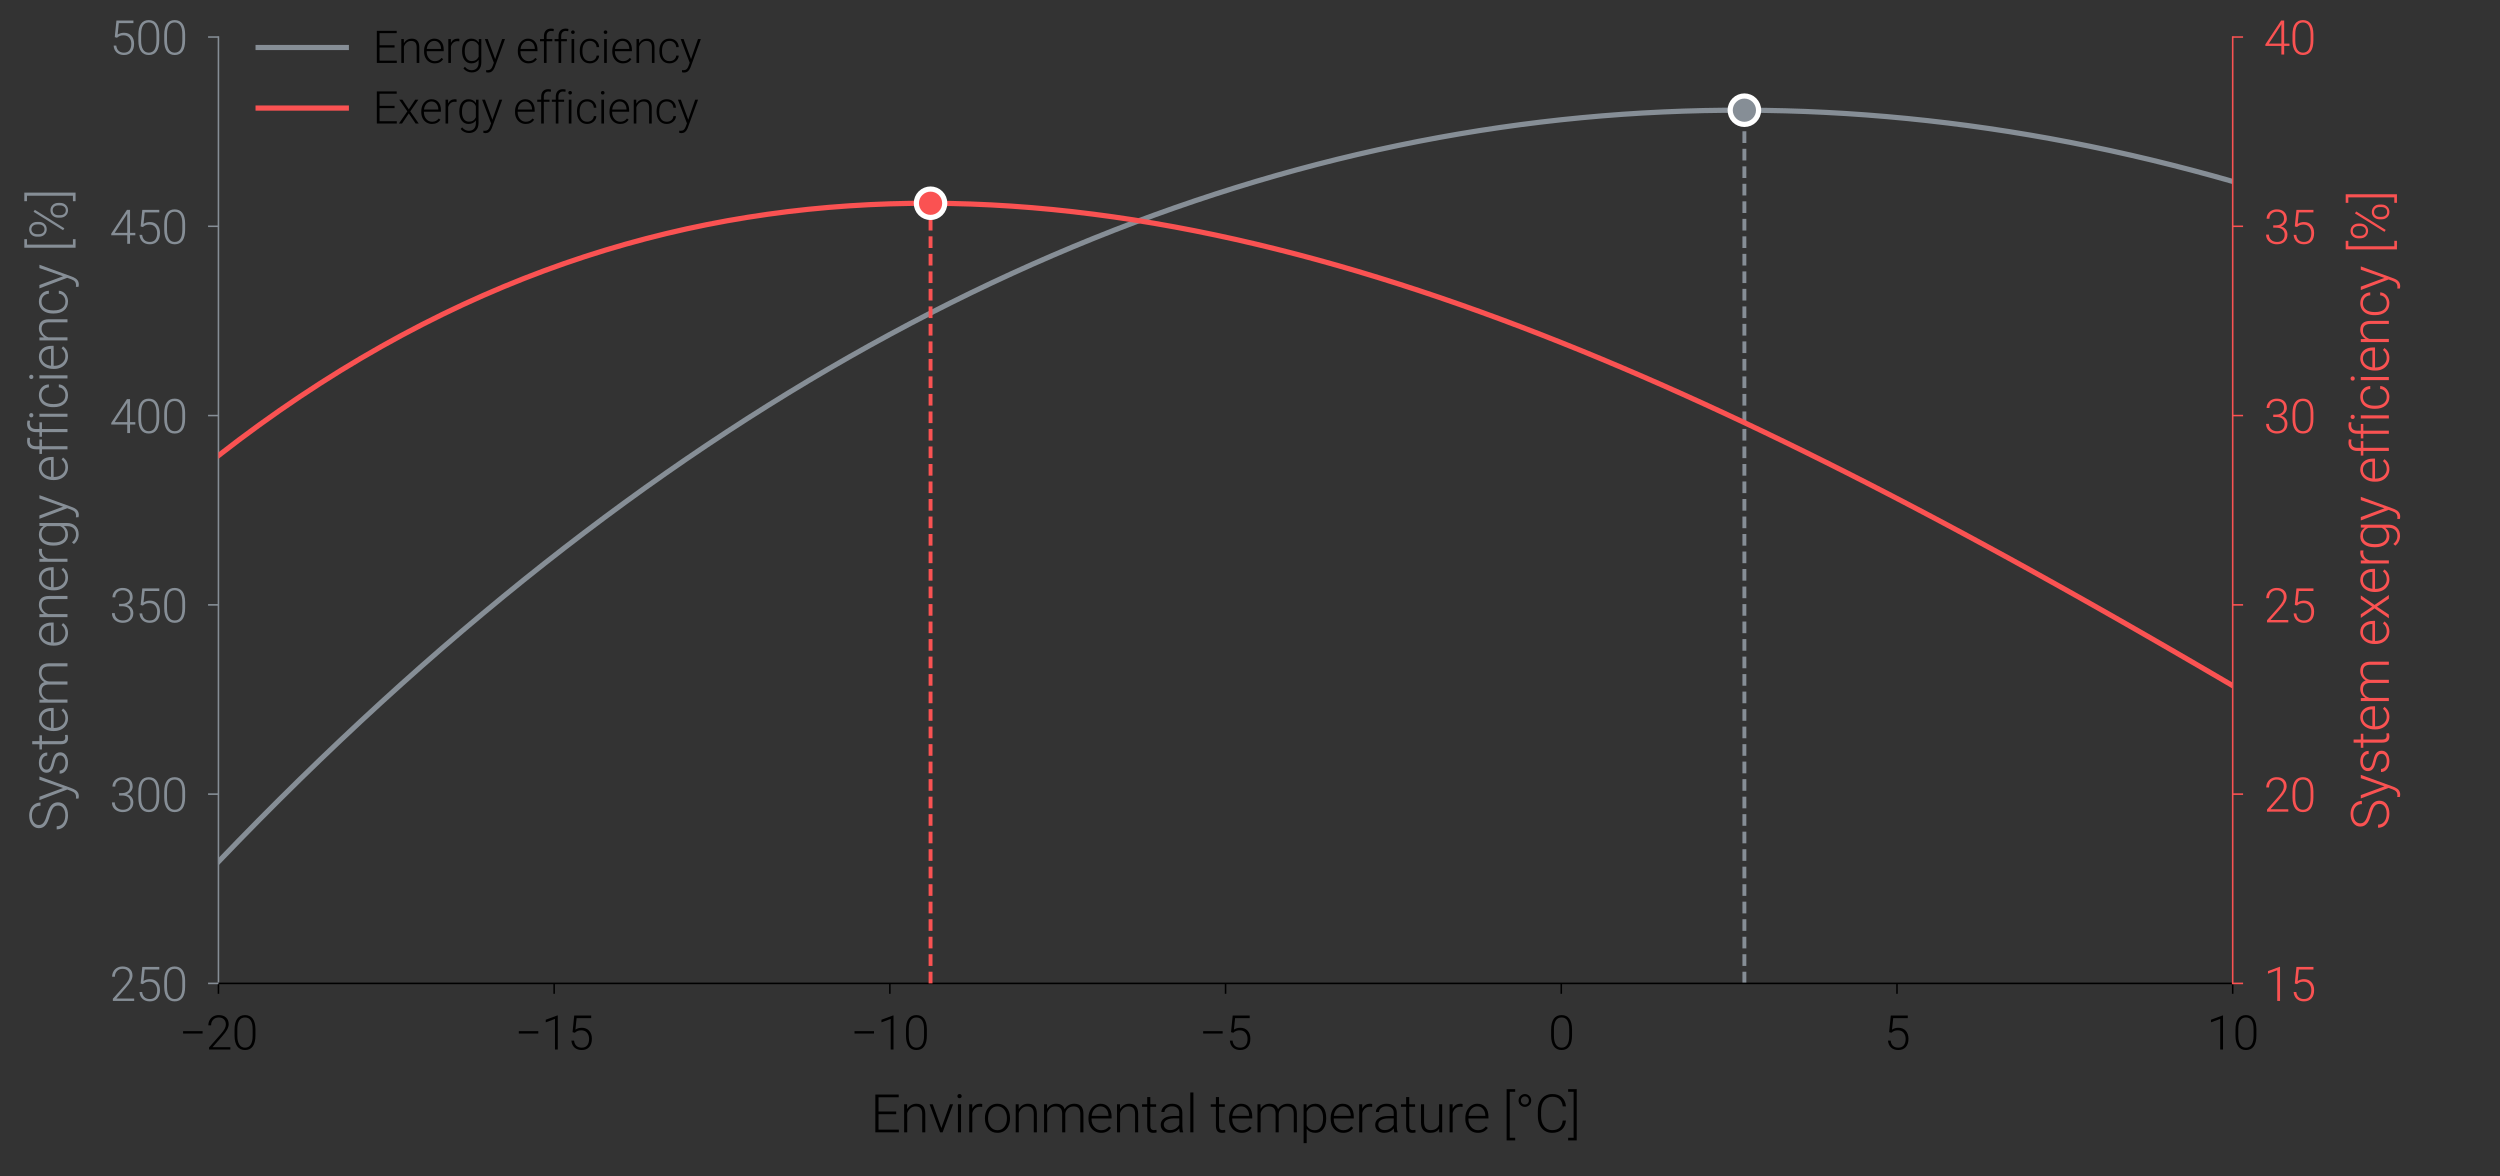 <?xml version="1.0" encoding="utf-8" standalone="no"?>
<!DOCTYPE svg PUBLIC "-//W3C//DTD SVG 1.1//EN"
  "http://www.w3.org/Graphics/SVG/1.1/DTD/svg11.dtd">
<svg xmlns:xlink="http://www.w3.org/1999/xlink" width="481.89pt" height="226.772pt" viewBox="0 0 481.89 226.772" xmlns="http://www.w3.org/2000/svg" version="1.1">
 <rect x="0" y="0" width="481.89" height="226.772" fill="#333333" stroke="none"/>
 <defs>
  <style type="text/css">*{stroke-linejoin: round; stroke-linecap: butt}</style>
 </defs>
 <g id="figure_1">
  <g id="patch_1">
   <path d="M 0 226.772 
L 481.89 226.772 
L 481.89 0 
L 0 0 
L 0 226.772 
z
" style="fill: none"/>
  </g>
  <g id="axes_1">
   <g id="patch_2">
    <path d="M 42.105 189.558 
L 430.365 189.558 
L 430.365 7.14 
L 42.105 7.14 
L 42.105 189.558 
z
" style="fill: none"/>
   </g>
   <g id="line2d_1">
    <path d="M 42.105 166.104 
L 46.027 162.039 
L 49.949 158.039 
L 53.871 154.105 
L 57.792 150.234 
L 61.714 146.428 
L 65.636 142.685 
L 69.558 139.006 
L 73.48 135.39 
L 77.401 131.837 
L 81.323 128.345 
L 85.245 124.916 
L 89.167 121.548 
L 93.089 118.242 
L 97.011 114.996 
L 100.932 111.811 
L 104.854 108.685 
L 108.776 105.62 
L 112.698 102.614 
L 116.62 99.668 
L 120.541 96.78 
L 124.463 93.951 
L 128.385 91.181 
L 132.307 88.468 
L 136.229 85.813 
L 140.15 83.215 
L 144.072 80.674 
L 147.994 78.191 
L 151.916 75.763 
L 155.838 73.392 
L 159.76 71.077 
L 163.681 68.818 
L 167.603 66.614 
L 171.525 64.466 
L 175.447 62.372 
L 179.369 60.333 
L 183.29 58.349 
L 187.212 56.419 
L 191.134 54.543 
L 195.056 52.72 
L 198.978 50.951 
L 202.899 49.236 
L 206.821 47.573 
L 210.743 45.963 
L 214.665 44.406 
L 218.587 42.902 
L 222.509 41.45 
L 226.43 40.049 
L 230.352 38.701 
L 234.274 37.404 
L 238.196 36.159 
L 242.118 34.964 
L 246.039 33.821 
L 249.961 32.729 
L 253.883 31.687 
L 257.805 30.696 
L 261.727 29.756 
L 265.648 28.865 
L 269.57 28.025 
L 273.492 27.234 
L 277.414 26.493 
L 281.336 25.802 
L 285.258 25.16 
L 289.179 24.567 
L 293.101 24.023 
L 297.023 23.528 
L 300.945 23.082 
L 304.867 22.685 
L 308.788 22.336 
L 312.71 22.035 
L 316.632 21.783 
L 320.554 21.579 
L 324.476 21.423 
L 328.397 21.314 
L 332.319 21.254 
L 336.241 21.241 
L 340.163 21.276 
L 344.085 21.358 
L 348.007 21.487 
L 351.928 21.664 
L 355.85 21.887 
L 359.772 22.158 
L 363.694 22.476 
L 367.616 22.84 
L 371.537 23.251 
L 375.459 23.709 
L 379.381 24.213 
L 383.303 24.764 
L 387.225 25.361 
L 391.146 26.005 
L 395.068 26.694 
L 398.99 27.43 
L 402.912 28.212 
L 406.834 29.04 
L 410.756 29.914 
L 414.677 30.834 
L 418.599 31.8 
L 422.521 32.811 
L 426.443 33.868 
L 430.365 34.971 
" clip-path="url(#pe342e0f4a2)" style="fill: none; stroke: #868e96; stroke-linecap: square"/>
   </g>
   <g id="line2d_2">
    <path d="M 336.241 189.558 
L 336.241 21.241 
" clip-path="url(#pe342e0f4a2)" style="fill: none; stroke-dasharray: 2.25,1.125; stroke-dashoffset: 0; stroke: #868e96; stroke-width: 0.75"/>
   </g>
   <g id="patch_3">
    <path d="M 42.105 189.558 
L 42.105 7.14 
" style="fill: none; stroke: #868e96; stroke-width: 0.3; stroke-linejoin: miter; stroke-linecap: square"/>
   </g>
   <g id="patch_4">
    <path d="M 42.105 189.558 
L 430.365 189.558 
" style="fill: none; stroke: #000000; stroke-width: 0.3; stroke-linejoin: miter; stroke-linecap: square"/>
   </g>
   <g id="matplotlib.axis_1">
    <g id="xtick_1">
     <g id="line2d_3">
      <defs>
       <path id="m52ef96579a" d="M 0 0 
L 0 2 
" style="stroke: #000000; stroke-width: 0.3"/>
      </defs>
      <g>
       <use xlink:href="#m52ef96579a" x="42.105" y="189.558" style="stroke: #000000; stroke-width: 0.3"/>
      </g>
     </g>
     <g id="text_1">
      <!-- −20 -->
      <g transform="translate(34.551 202.308) scale(0.09 -0.09)">
       <defs>
        <path id="Roboto-Light-2212" d="M 3125 2144 
L 516 2144 
L 516 2463 
L 3125 2463 
L 3125 2144 
z
" transform="scale(0.016)"/>
        <path id="Roboto-Light-32" d="M 3278 0 
L 428 0 
L 428 288 
L 1988 2056 
Q 2375 2503 2525 2793 
Q 2675 3084 2675 3359 
Q 2675 3791 2422 4042 
Q 2169 4294 1725 4294 
Q 1266 4294 983 4000 
Q 700 3706 700 3238 
L 328 3238 
Q 328 3622 501 3937 
Q 675 4253 995 4433 
Q 1316 4613 1725 4613 
Q 2350 4613 2701 4284 
Q 3053 3956 3053 3391 
Q 3053 3072 2854 2694 
Q 2656 2316 2156 1750 
L 888 316 
L 3278 316 
L 3278 0 
z
" transform="scale(0.016)"/>
        <path id="Roboto-Light-30" d="M 3172 1897 
Q 3172 934 2819 435 
Q 2466 -63 1778 -63 
Q 1103 -63 743 426 
Q 384 916 375 1850 
L 375 2666 
Q 375 3625 731 4119 
Q 1088 4613 1772 4613 
Q 2447 4613 2803 4136 
Q 3159 3659 3172 2731 
L 3172 1897 
z
M 2797 2713 
Q 2797 3494 2542 3894 
Q 2288 4294 1772 4294 
Q 1266 4294 1009 3903 
Q 753 3513 747 2750 
L 747 1856 
Q 747 1078 1011 665 
Q 1275 253 1778 253 
Q 2278 253 2536 656 
Q 2794 1059 2797 1838 
L 2797 2713 
z
" transform="scale(0.016)"/>
       </defs>
       <use xlink:href="#Roboto-Light-2212"/>
       <use xlink:href="#Roboto-Light-32" transform="translate(57.031 0)"/>
       <use xlink:href="#Roboto-Light-30" transform="translate(112.451 0)"/>
      </g>
     </g>
    </g>
    <g id="xtick_2">
     <g id="line2d_4">
      <g>
       <use xlink:href="#m52ef96579a" x="106.815" y="189.558" style="stroke: #000000; stroke-width: 0.3"/>
      </g>
     </g>
     <g id="text_2">
      <!-- −15 -->
      <g transform="translate(99.261 202.308) scale(0.09 -0.09)">
       <defs>
        <path id="Roboto-Light-31" d="M 2169 0 
L 1794 0 
L 1794 4100 
L 556 3641 
L 556 3991 
L 2106 4566 
L 2169 4566 
L 2169 0 
z
" transform="scale(0.016)"/>
        <path id="Roboto-Light-35" d="M 681 2331 
L 903 4550 
L 3178 4550 
L 3178 4203 
L 1225 4203 
L 1066 2666 
Q 1431 2916 1922 2916 
Q 2538 2916 2903 2516 
Q 3269 2116 3269 1450 
Q 3269 731 2912 334 
Q 2556 -63 1909 -63 
Q 1316 -63 947 268 
Q 578 600 525 1197 
L 884 1197 
Q 938 731 1200 492 
Q 1463 253 1909 253 
Q 2397 253 2645 562 
Q 2894 872 2894 1444 
Q 2894 1944 2616 2259 
Q 2338 2575 1856 2575 
Q 1591 2575 1394 2508 
Q 1197 2441 978 2247 
L 681 2331 
z
" transform="scale(0.016)"/>
       </defs>
       <use xlink:href="#Roboto-Light-2212"/>
       <use xlink:href="#Roboto-Light-31" transform="translate(57.031 0)"/>
       <use xlink:href="#Roboto-Light-35" transform="translate(112.451 0)"/>
      </g>
     </g>
    </g>
    <g id="xtick_3">
     <g id="line2d_5">
      <g>
       <use xlink:href="#m52ef96579a" x="171.525" y="189.558" style="stroke: #000000; stroke-width: 0.3"/>
      </g>
     </g>
     <g id="text_3">
      <!-- −10 -->
      <g transform="translate(163.971 202.308) scale(0.09 -0.09)">
       <use xlink:href="#Roboto-Light-2212"/>
       <use xlink:href="#Roboto-Light-31" transform="translate(57.031 0)"/>
       <use xlink:href="#Roboto-Light-30" transform="translate(112.451 0)"/>
      </g>
     </g>
    </g>
    <g id="xtick_4">
     <g id="line2d_6">
      <g>
       <use xlink:href="#m52ef96579a" x="236.235" y="189.558" style="stroke: #000000; stroke-width: 0.3"/>
      </g>
     </g>
     <g id="text_4">
      <!-- −5 -->
      <g transform="translate(231.174 202.308) scale(0.09 -0.09)">
       <use xlink:href="#Roboto-Light-2212"/>
       <use xlink:href="#Roboto-Light-35" transform="translate(57.031 0)"/>
      </g>
     </g>
    </g>
    <g id="xtick_5">
     <g id="line2d_7">
      <g>
       <use xlink:href="#m52ef96579a" x="300.945" y="189.558" style="stroke: #000000; stroke-width: 0.3"/>
      </g>
     </g>
     <g id="text_5">
      <!-- 0 -->
      <g transform="translate(298.451 202.308) scale(0.09 -0.09)">
       <use xlink:href="#Roboto-Light-30"/>
      </g>
     </g>
    </g>
    <g id="xtick_6">
     <g id="line2d_8">
      <g>
       <use xlink:href="#m52ef96579a" x="365.655" y="189.558" style="stroke: #000000; stroke-width: 0.3"/>
      </g>
     </g>
     <g id="text_6">
      <!-- 5 -->
      <g transform="translate(363.161 202.308) scale(0.09 -0.09)">
       <use xlink:href="#Roboto-Light-35"/>
      </g>
     </g>
    </g>
    <g id="xtick_7">
     <g id="line2d_9">
      <g>
       <use xlink:href="#m52ef96579a" x="430.365" y="189.558" style="stroke: #000000; stroke-width: 0.3"/>
      </g>
     </g>
     <g id="text_7">
      <!-- 10 -->
      <g transform="translate(425.377 202.308) scale(0.09 -0.09)">
       <use xlink:href="#Roboto-Light-31"/>
       <use xlink:href="#Roboto-Light-30" transform="translate(55.42 0)"/>
      </g>
     </g>
    </g>
    <g id="text_8">
     <!-- Environmental temperature [°C] -->
     <g transform="translate(167.807 218.261) scale(0.1 -0.1)">
      <defs>
       <path id="Roboto-Light-45" d="M 3088 2181 
L 959 2181 
L 959 325 
L 3406 325 
L 3406 0 
L 575 0 
L 575 4550 
L 3391 4550 
L 3391 4222 
L 959 4222 
L 959 2506 
L 3088 2506 
L 3088 2181 
z
" transform="scale(0.016)"/>
       <path id="Roboto-Light-6e" d="M 844 3381 
L 856 2803 
Q 1047 3116 1331 3280 
Q 1616 3444 1959 3444 
Q 2503 3444 2768 3137 
Q 3034 2831 3038 2219 
L 3038 0 
L 2666 0 
L 2666 2222 
Q 2663 2675 2473 2897 
Q 2284 3119 1869 3119 
Q 1522 3119 1255 2901 
Q 988 2684 859 2316 
L 859 0 
L 488 0 
L 488 3381 
L 844 3381 
z
" transform="scale(0.016)"/>
       <path id="Roboto-Light-76" d="M 1541 516 
L 2569 3381 
L 2953 3381 
L 1691 0 
L 1388 0 
L 119 3381 
L 503 3381 
L 1541 516 
z
" transform="scale(0.016)"/>
       <path id="Roboto-Light-69" d="M 906 0 
L 531 0 
L 531 3381 
L 906 3381 
L 906 0 
z
M 466 4359 
Q 466 4466 534 4539 
Q 603 4613 722 4613 
Q 841 4613 911 4539 
Q 981 4466 981 4359 
Q 981 4253 911 4181 
Q 841 4109 722 4109 
Q 603 4109 534 4181 
Q 466 4253 466 4359 
z
" transform="scale(0.016)"/>
       <path id="Roboto-Light-72" d="M 2050 3063 
Q 1931 3084 1797 3084 
Q 1447 3084 1205 2889 
Q 963 2694 859 2322 
L 859 0 
L 488 0 
L 488 3381 
L 853 3381 
L 859 2844 
Q 1156 3444 1813 3444 
Q 1969 3444 2059 3403 
L 2050 3063 
z
" transform="scale(0.016)"/>
       <path id="Roboto-Light-6f" d="M 281 1741 
Q 281 2228 470 2618 
Q 659 3009 1004 3226 
Q 1350 3444 1788 3444 
Q 2463 3444 2881 2970 
Q 3300 2497 3300 1716 
L 3300 1638 
Q 3300 1147 3111 755 
Q 2922 363 2578 150 
Q 2234 -63 1794 -63 
Q 1122 -63 701 410 
Q 281 884 281 1666 
L 281 1741 
z
M 656 1638 
Q 656 1031 970 642 
Q 1284 253 1794 253 
Q 2300 253 2614 642 
Q 2928 1031 2928 1669 
L 2928 1741 
Q 2928 2128 2784 2450 
Q 2641 2772 2381 2948 
Q 2122 3125 1788 3125 
Q 1288 3125 972 2733 
Q 656 2341 656 1706 
L 656 1638 
z
" transform="scale(0.016)"/>
       <path id="Roboto-Light-6d" d="M 828 3381 
L 841 2831 
Q 1028 3138 1309 3291 
Q 1591 3444 1934 3444 
Q 2734 3444 2950 2788 
Q 3131 3103 3434 3273 
Q 3738 3444 4103 3444 
Q 5191 3444 5213 2256 
L 5213 0 
L 4838 0 
L 4838 2228 
Q 4834 2681 4642 2900 
Q 4450 3119 4016 3119 
Q 3613 3113 3334 2858 
Q 3056 2603 3025 2238 
L 3025 0 
L 2650 0 
L 2650 2256 
Q 2647 2691 2445 2905 
Q 2244 3119 1825 3119 
Q 1472 3119 1219 2917 
Q 966 2716 844 2319 
L 844 0 
L 469 0 
L 469 3381 
L 828 3381 
z
" transform="scale(0.016)"/>
       <path id="Roboto-Light-65" d="M 1797 -63 
Q 1366 -63 1017 150 
Q 669 363 475 742 
Q 281 1122 281 1594 
L 281 1728 
Q 281 2216 470 2606 
Q 659 2997 996 3220 
Q 1334 3444 1728 3444 
Q 2344 3444 2705 3023 
Q 3066 2603 3066 1875 
L 3066 1666 
L 653 1666 
L 653 1594 
Q 653 1019 983 636 
Q 1313 253 1813 253 
Q 2113 253 2342 362 
Q 2572 472 2759 713 
L 2994 534 
Q 2581 -63 1797 -63 
z
M 1728 3125 
Q 1306 3125 1017 2815 
Q 728 2506 666 1984 
L 2694 1984 
L 2694 2025 
Q 2678 2513 2415 2819 
Q 2153 3125 1728 3125 
z
" transform="scale(0.016)"/>
       <path id="Roboto-Light-74" d="M 1069 4247 
L 1069 3381 
L 1769 3381 
L 1769 3075 
L 1069 3075 
L 1069 822 
Q 1069 541 1170 403 
Q 1272 266 1509 266 
Q 1603 266 1813 297 
L 1828 -9 
Q 1681 -63 1428 -63 
Q 1044 -63 869 160 
Q 694 384 694 819 
L 694 3075 
L 72 3075 
L 72 3381 
L 694 3381 
L 694 4247 
L 1069 4247 
z
" transform="scale(0.016)"/>
       <path id="Roboto-Light-61" d="M 2622 0 
Q 2566 159 2550 472 
Q 2353 216 2048 76 
Q 1744 -63 1403 -63 
Q 916 -63 614 209 
Q 313 481 313 897 
Q 313 1391 723 1678 
Q 1134 1966 1869 1966 
L 2547 1966 
L 2547 2350 
Q 2547 2713 2323 2920 
Q 2100 3128 1672 3128 
Q 1281 3128 1025 2928 
Q 769 2728 769 2447 
L 394 2450 
Q 394 2853 769 3148 
Q 1144 3444 1691 3444 
Q 2256 3444 2582 3161 
Q 2909 2878 2919 2372 
L 2919 772 
Q 2919 281 3022 38 
L 3022 0 
L 2622 0 
z
M 1447 269 
Q 1822 269 2117 450 
Q 2413 631 2547 934 
L 2547 1678 
L 1878 1678 
Q 1319 1672 1003 1473 
Q 688 1275 688 928 
Q 688 644 898 456 
Q 1109 269 1447 269 
z
" transform="scale(0.016)"/>
       <path id="Roboto-Light-6c" d="M 906 0 
L 531 0 
L 531 4800 
L 906 4800 
L 906 0 
z
" transform="scale(0.016)"/>
       <path id="Roboto-Light-20" transform="scale(0.016)"/>
       <path id="Roboto-Light-70" d="M 3206 1656 
Q 3206 866 2856 401 
Q 2506 -63 1919 -63 
Q 1225 -63 856 425 
L 856 -1300 
L 484 -1300 
L 484 3381 
L 831 3381 
L 850 2903 
Q 1216 3444 1909 3444 
Q 2516 3444 2861 2984 
Q 3206 2525 3206 1709 
L 3206 1656 
z
M 2831 1722 
Q 2831 2369 2565 2744 
Q 2300 3119 1825 3119 
Q 1481 3119 1234 2953 
Q 988 2788 856 2472 
L 856 850 
Q 991 559 1241 406 
Q 1491 253 1831 253 
Q 2303 253 2567 629 
Q 2831 1006 2831 1722 
z
" transform="scale(0.016)"/>
       <path id="Roboto-Light-75" d="M 2663 428 
Q 2325 -63 1584 -63 
Q 1044 -63 762 251 
Q 481 566 475 1181 
L 475 3381 
L 847 3381 
L 847 1228 
Q 847 263 1628 263 
Q 2441 263 2656 934 
L 2656 3381 
L 3031 3381 
L 3031 0 
L 2669 0 
L 2663 428 
z
" transform="scale(0.016)"/>
       <path id="Roboto-Light-5b" d="M 1541 4881 
L 884 4881 
L 884 -656 
L 1541 -656 
L 1541 -975 
L 509 -975 
L 509 5200 
L 1541 5200 
L 1541 4881 
z
" transform="scale(0.016)"/>
       <path id="Roboto-Light-b0" d="M 1969 3831 
Q 1969 3506 1747 3284 
Q 1525 3063 1213 3063 
Q 897 3063 672 3286 
Q 447 3509 447 3831 
Q 447 4153 675 4383 
Q 903 4613 1212 4613 
Q 1522 4613 1745 4383 
Q 1969 4153 1969 3831 
z
M 728 3831 
Q 728 3622 867 3484 
Q 1006 3347 1212 3347 
Q 1419 3347 1553 3484 
Q 1688 3622 1688 3831 
Q 1688 4047 1553 4187 
Q 1419 4328 1213 4328 
Q 1009 4328 868 4187 
Q 728 4047 728 3831 
z
" transform="scale(0.016)"/>
       <path id="Roboto-Light-43" d="M 3797 1419 
Q 3719 700 3283 318 
Q 2847 -63 2122 -63 
Q 1616 -63 1227 190 
Q 838 444 625 908 
Q 413 1372 409 1969 
L 409 2559 
Q 409 3166 621 3634 
Q 834 4103 1232 4358 
Q 1631 4613 2150 4613 
Q 2881 4613 3304 4217 
Q 3728 3822 3797 3125 
L 3409 3125 
Q 3266 4284 2150 4284 
Q 1531 4284 1164 3821 
Q 797 3359 797 2544 
L 797 1988 
Q 797 1200 1155 731 
Q 1513 263 2122 263 
Q 2725 263 3031 552 
Q 3338 841 3409 1419 
L 3797 1419 
z
" transform="scale(0.016)"/>
       <path id="Roboto-Light-5d" d="M 0 5200 
L 1034 5200 
L 1034 -975 
L 0 -975 
L 0 -656 
L 659 -656 
L 659 4881 
L 0 4881 
L 0 5200 
z
" transform="scale(0.016)"/>
      </defs>
      <use xlink:href="#Roboto-Light-45"/>
      <use xlink:href="#Roboto-Light-6e" transform="translate(56.885 0)"/>
      <use xlink:href="#Roboto-Light-76" transform="translate(111.816 0)"/>
      <use xlink:href="#Roboto-Light-69" transform="translate(159.912 0)"/>
      <use xlink:href="#Roboto-Light-72" transform="translate(182.324 0)"/>
      <use xlink:href="#Roboto-Light-6f" transform="translate(215.967 0)"/>
      <use xlink:href="#Roboto-Light-6e" transform="translate(271.973 0)"/>
      <use xlink:href="#Roboto-Light-6d" transform="translate(326.904 0)"/>
      <use xlink:href="#Roboto-Light-65" transform="translate(415.527 0)"/>
      <use xlink:href="#Roboto-Light-6e" transform="translate(467.188 0)"/>
      <use xlink:href="#Roboto-Light-74" transform="translate(522.119 0)"/>
      <use xlink:href="#Roboto-Light-61" transform="translate(554.248 0)"/>
      <use xlink:href="#Roboto-Light-6c" transform="translate(607.812 0)"/>
      <use xlink:href="#Roboto-Light-20" transform="translate(630.225 0)"/>
      <use xlink:href="#Roboto-Light-74" transform="translate(654.541 0)"/>
      <use xlink:href="#Roboto-Light-65" transform="translate(686.67 0)"/>
      <use xlink:href="#Roboto-Light-6d" transform="translate(738.33 0)"/>
      <use xlink:href="#Roboto-Light-70" transform="translate(826.953 0)"/>
      <use xlink:href="#Roboto-Light-65" transform="translate(882.373 0)"/>
      <use xlink:href="#Roboto-Light-72" transform="translate(934.033 0)"/>
      <use xlink:href="#Roboto-Light-61" transform="translate(967.676 0)"/>
      <use xlink:href="#Roboto-Light-74" transform="translate(1021.24 0)"/>
      <use xlink:href="#Roboto-Light-75" transform="translate(1053.369 0)"/>
      <use xlink:href="#Roboto-Light-72" transform="translate(1108.301 0)"/>
      <use xlink:href="#Roboto-Light-65" transform="translate(1141.943 0)"/>
      <use xlink:href="#Roboto-Light-20" transform="translate(1193.604 0)"/>
      <use xlink:href="#Roboto-Light-5b" transform="translate(1217.92 0)"/>
      <use xlink:href="#Roboto-Light-b0" transform="translate(1241.895 0)"/>
      <use xlink:href="#Roboto-Light-43" transform="translate(1279.688 0)"/>
      <use xlink:href="#Roboto-Light-5d" transform="translate(1344.629 0)"/>
     </g>
    </g>
   </g>
   <g id="matplotlib.axis_2">
    <g id="ytick_1">
     <g id="line2d_10">
      <defs>
       <path id="m40e51d1f55" d="M 0 0 
L -2 0 
" style="stroke: #868e96; stroke-width: 0.3"/>
      </defs>
      <g>
       <use xlink:href="#m40e51d1f55" x="42.105" y="189.558" style="fill: #868e96; stroke: #868e96; stroke-width: 0.3"/>
      </g>
     </g>
     <g id="text_9">
      <!-- 250 -->
      <g style="fill: #868e96" transform="translate(21.141 192.933) scale(0.09 -0.09)">
       <use xlink:href="#Roboto-Light-32"/>
       <use xlink:href="#Roboto-Light-35" transform="translate(55.42 0)"/>
       <use xlink:href="#Roboto-Light-30" transform="translate(110.84 0)"/>
      </g>
     </g>
    </g>
    <g id="ytick_2">
     <g id="line2d_11">
      <g>
       <use xlink:href="#m40e51d1f55" x="42.105" y="153.074" style="fill: #868e96; stroke: #868e96; stroke-width: 0.3"/>
      </g>
     </g>
     <g id="text_10">
      <!-- 300 -->
      <g style="fill: #868e96" transform="translate(21.141 156.449) scale(0.09 -0.09)">
       <defs>
        <path id="Roboto-Light-33" d="M 1259 2478 
L 1647 2478 
Q 1969 2478 2209 2592 
Q 2450 2706 2576 2904 
Q 2703 3103 2703 3363 
Q 2703 3800 2456 4047 
Q 2209 4294 1747 4294 
Q 1309 4294 1029 4036 
Q 750 3778 750 3356 
L 375 3356 
Q 375 3709 553 4001 
Q 731 4294 1047 4453 
Q 1363 4613 1747 4613 
Q 2366 4613 2722 4275 
Q 3078 3938 3078 3350 
Q 3078 3022 2870 2745 
Q 2663 2469 2300 2331 
Q 2725 2213 2944 1923 
Q 3163 1634 3163 1234 
Q 3163 650 2781 293 
Q 2400 -63 1763 -63 
Q 1356 -63 1017 100 
Q 678 263 492 555 
Q 306 847 306 1234 
L 681 1234 
Q 681 800 984 526 
Q 1288 253 1763 253 
Q 2247 253 2517 501 
Q 2788 750 2788 1222 
Q 2788 1678 2495 1918 
Q 2203 2159 1634 2159 
L 1259 2159 
L 1259 2478 
z
" transform="scale(0.016)"/>
       </defs>
       <use xlink:href="#Roboto-Light-33"/>
       <use xlink:href="#Roboto-Light-30" transform="translate(55.42 0)"/>
       <use xlink:href="#Roboto-Light-30" transform="translate(110.84 0)"/>
      </g>
     </g>
    </g>
    <g id="ytick_3">
     <g id="line2d_12">
      <g>
       <use xlink:href="#m40e51d1f55" x="42.105" y="116.591" style="fill: #868e96; stroke: #868e96; stroke-width: 0.3"/>
      </g>
     </g>
     <g id="text_11">
      <!-- 350 -->
      <g style="fill: #868e96" transform="translate(21.141 119.966) scale(0.09 -0.09)">
       <use xlink:href="#Roboto-Light-33"/>
       <use xlink:href="#Roboto-Light-35" transform="translate(55.42 0)"/>
       <use xlink:href="#Roboto-Light-30" transform="translate(110.84 0)"/>
      </g>
     </g>
    </g>
    <g id="ytick_4">
     <g id="line2d_13">
      <g>
       <use xlink:href="#m40e51d1f55" x="42.105" y="80.107" style="fill: #868e96; stroke: #868e96; stroke-width: 0.3"/>
      </g>
     </g>
     <g id="text_12">
      <!-- 400 -->
      <g style="fill: #868e96" transform="translate(21.141 83.482) scale(0.09 -0.09)">
       <defs>
        <path id="Roboto-Light-34" d="M 2725 1466 
L 3434 1466 
L 3434 1150 
L 2725 1150 
L 2725 0 
L 2350 0 
L 2350 1150 
L 209 1150 
L 209 1363 
L 2316 4550 
L 2725 4550 
L 2725 1466 
z
M 669 1466 
L 2350 1466 
L 2350 4066 
L 2184 3778 
L 669 1466 
z
" transform="scale(0.016)"/>
       </defs>
       <use xlink:href="#Roboto-Light-34"/>
       <use xlink:href="#Roboto-Light-30" transform="translate(55.42 0)"/>
       <use xlink:href="#Roboto-Light-30" transform="translate(110.84 0)"/>
      </g>
     </g>
    </g>
    <g id="ytick_5">
     <g id="line2d_14">
      <g>
       <use xlink:href="#m40e51d1f55" x="42.105" y="43.624" style="fill: #868e96; stroke: #868e96; stroke-width: 0.3"/>
      </g>
     </g>
     <g id="text_13">
      <!-- 450 -->
      <g style="fill: #868e96" transform="translate(21.141 46.999) scale(0.09 -0.09)">
       <use xlink:href="#Roboto-Light-34"/>
       <use xlink:href="#Roboto-Light-35" transform="translate(55.42 0)"/>
       <use xlink:href="#Roboto-Light-30" transform="translate(110.84 0)"/>
      </g>
     </g>
    </g>
    <g id="ytick_6">
     <g id="line2d_15">
      <g>
       <use xlink:href="#m40e51d1f55" x="42.105" y="7.14" style="fill: #868e96; stroke: #868e96; stroke-width: 0.3"/>
      </g>
     </g>
     <g id="text_14">
      <!-- 500 -->
      <g style="fill: #868e96" transform="translate(21.141 10.515) scale(0.09 -0.09)">
       <use xlink:href="#Roboto-Light-35"/>
       <use xlink:href="#Roboto-Light-30" transform="translate(55.42 0)"/>
       <use xlink:href="#Roboto-Light-30" transform="translate(110.84 0)"/>
      </g>
     </g>
    </g>
    <g id="text_15">
     <!-- System energy efficiency [%] -->
     <g style="fill: #868e96" transform="translate(13.007 160.311) rotate(-90) scale(0.1 -0.1)">
      <defs>
       <path id="Roboto-Light-53" d="M 3150 1119 
Q 3150 1497 2884 1717 
Q 2619 1938 1912 2136 
Q 1206 2334 881 2569 
Q 419 2900 419 3438 
Q 419 3959 848 4286 
Q 1278 4613 1947 4613 
Q 2400 4613 2758 4438 
Q 3116 4263 3312 3950 
Q 3509 3638 3509 3253 
L 3122 3253 
Q 3122 3719 2803 4001 
Q 2484 4284 1947 4284 
Q 1425 4284 1115 4051 
Q 806 3819 806 3444 
Q 806 3097 1084 2878 
Q 1363 2659 1975 2492 
Q 2588 2325 2903 2145 
Q 3219 1966 3378 1716 
Q 3538 1466 3538 1125 
Q 3538 588 3108 262 
Q 2678 -63 1975 -63 
Q 1494 -63 1092 109 
Q 691 281 483 590 
Q 275 900 275 1300 
L 659 1300 
Q 659 819 1018 541 
Q 1378 263 1975 263 
Q 2506 263 2828 497 
Q 3150 731 3150 1119 
z
" transform="scale(0.016)"/>
       <path id="Roboto-Light-79" d="M 1559 538 
L 2547 3381 
L 2950 3381 
L 1506 -575 
L 1431 -750 
Q 1153 -1366 572 -1366 
Q 438 -1366 284 -1322 
L 281 -1013 
L 475 -1031 
Q 750 -1031 920 -895 
Q 1091 -759 1209 -428 
L 1375 28 
L 100 3381 
L 509 3381 
L 1559 538 
z
" transform="scale(0.016)"/>
       <path id="Roboto-Light-73" d="M 2513 859 
Q 2513 1138 2289 1306 
Q 2066 1475 1616 1570 
Q 1166 1666 917 1789 
Q 669 1913 548 2091 
Q 428 2269 428 2522 
Q 428 2922 762 3183 
Q 1097 3444 1619 3444 
Q 2184 3444 2526 3164 
Q 2869 2884 2869 2434 
L 2494 2434 
Q 2494 2731 2245 2928 
Q 1997 3125 1619 3125 
Q 1250 3125 1026 2961 
Q 803 2797 803 2534 
Q 803 2281 989 2142 
Q 1175 2003 1667 1887 
Q 2159 1772 2404 1640 
Q 2650 1509 2769 1325 
Q 2888 1141 2888 878 
Q 2888 450 2542 193 
Q 2197 -63 1641 -63 
Q 1050 -63 683 223 
Q 316 509 316 947 
L 691 947 
Q 713 619 967 436 
Q 1222 253 1641 253 
Q 2031 253 2272 425 
Q 2513 597 2513 859 
z
" transform="scale(0.016)"/>
       <path id="Roboto-Light-67" d="M 338 1722 
Q 338 2516 689 2980 
Q 1041 3444 1644 3444 
Q 2334 3444 2694 2894 
L 2713 3381 
L 3063 3381 
L 3063 69 
Q 3063 -584 2697 -965 
Q 2331 -1347 1706 -1347 
Q 1353 -1347 1033 -1189 
Q 713 -1031 528 -769 
L 738 -544 
Q 1134 -1031 1681 -1031 
Q 2150 -1031 2412 -754 
Q 2675 -478 2684 13 
L 2684 438 
Q 2325 -63 1638 -63 
Q 1050 -63 694 406 
Q 338 875 338 1672 
L 338 1722 
z
M 716 1656 
Q 716 1009 975 636 
Q 1234 263 1706 263 
Q 2397 263 2684 881 
L 2684 2453 
Q 2553 2778 2306 2948 
Q 2059 3119 1713 3119 
Q 1241 3119 978 2748 
Q 716 2378 716 1656 
z
" transform="scale(0.016)"/>
       <path id="Roboto-Light-66" d="M 756 0 
L 756 3075 
L 197 3075 
L 197 3381 
L 756 3381 
L 756 3791 
Q 756 4309 1020 4587 
Q 1284 4866 1756 4866 
Q 1969 4866 2153 4813 
L 2125 4500 
Q 1969 4538 1784 4538 
Q 1475 4538 1303 4345 
Q 1131 4153 1131 3800 
L 1131 3381 
L 1938 3381 
L 1938 3075 
L 1131 3075 
L 1131 0 
L 756 0 
z
" transform="scale(0.016)"/>
       <path id="Roboto-Light-63" d="M 1738 253 
Q 2128 253 2392 473 
Q 2656 694 2678 1044 
L 3038 1044 
Q 3022 734 2844 479 
Q 2666 225 2370 81 
Q 2075 -63 1738 -63 
Q 1072 -63 683 400 
Q 294 863 294 1644 
L 294 1756 
Q 294 2256 469 2640 
Q 644 3025 970 3234 
Q 1297 3444 1734 3444 
Q 2291 3444 2652 3112 
Q 3013 2781 3038 2241 
L 2678 2241 
Q 2653 2638 2392 2881 
Q 2131 3125 1734 3125 
Q 1228 3125 948 2759 
Q 669 2394 669 1734 
L 669 1625 
Q 669 978 948 615 
Q 1228 253 1738 253 
z
" transform="scale(0.016)"/>
       <path id="Roboto-Light-25" d="M 341 3675 
Q 341 4081 592 4348 
Q 844 4616 1231 4616 
Q 1619 4616 1870 4348 
Q 2122 4081 2122 3656 
L 2122 3434 
Q 2122 3034 1873 2767 
Q 1625 2500 1238 2500 
Q 853 2500 597 2762 
Q 341 3025 341 3456 
L 341 3675 
z
M 644 3434 
Q 644 3144 805 2956 
Q 966 2769 1238 2769 
Q 1503 2769 1661 2958 
Q 1819 3147 1819 3447 
L 1819 3675 
Q 1819 3966 1656 4155 
Q 1494 4344 1231 4344 
Q 972 4344 808 4156 
Q 644 3969 644 3656 
L 644 3434 
z
M 2631 1116 
Q 2631 1522 2882 1787 
Q 3134 2053 3518 2053 
Q 3903 2053 4158 1789 
Q 4413 1525 4413 1094 
L 4413 872 
Q 4413 466 4161 200 
Q 3909 -66 3525 -66 
Q 3141 -66 2886 198 
Q 2631 463 2631 888 
L 2631 1116 
z
M 2931 872 
Q 2931 578 3092 390 
Q 3253 203 3525 203 
Q 3794 203 3951 392 
Q 4109 581 4109 888 
L 4109 1116 
Q 4109 1416 3948 1598 
Q 3788 1781 3519 1781 
Q 3256 1781 3093 1597 
Q 2931 1413 2931 1103 
L 2931 872 
z
M 1356 378 
L 1122 528 
L 3344 4084 
L 3578 3934 
L 1356 378 
z
" transform="scale(0.016)"/>
      </defs>
      <use xlink:href="#Roboto-Light-53"/>
      <use xlink:href="#Roboto-Light-79" transform="translate(59.229 0)"/>
      <use xlink:href="#Roboto-Light-73" transform="translate(106.738 0)"/>
      <use xlink:href="#Roboto-Light-74" transform="translate(157.373 0)"/>
      <use xlink:href="#Roboto-Light-65" transform="translate(189.502 0)"/>
      <use xlink:href="#Roboto-Light-6d" transform="translate(241.162 0)"/>
      <use xlink:href="#Roboto-Light-20" transform="translate(329.785 0)"/>
      <use xlink:href="#Roboto-Light-65" transform="translate(354.102 0)"/>
      <use xlink:href="#Roboto-Light-6e" transform="translate(405.762 0)"/>
      <use xlink:href="#Roboto-Light-65" transform="translate(460.693 0)"/>
      <use xlink:href="#Roboto-Light-72" transform="translate(512.354 0)"/>
      <use xlink:href="#Roboto-Light-67" transform="translate(545.996 0)"/>
      <use xlink:href="#Roboto-Light-79" transform="translate(601.465 0)"/>
      <use xlink:href="#Roboto-Light-20" transform="translate(648.975 0)"/>
      <use xlink:href="#Roboto-Light-65" transform="translate(673.291 0)"/>
      <use xlink:href="#Roboto-Light-66" transform="translate(724.951 0)"/>
      <use xlink:href="#Roboto-Light-66" transform="translate(758.057 0)"/>
      <use xlink:href="#Roboto-Light-69" transform="translate(791.162 0)"/>
      <use xlink:href="#Roboto-Light-63" transform="translate(813.574 0)"/>
      <use xlink:href="#Roboto-Light-69" transform="translate(865.088 0)"/>
      <use xlink:href="#Roboto-Light-65" transform="translate(887.5 0)"/>
      <use xlink:href="#Roboto-Light-6e" transform="translate(939.16 0)"/>
      <use xlink:href="#Roboto-Light-63" transform="translate(994.092 0)"/>
      <use xlink:href="#Roboto-Light-79" transform="translate(1045.605 0)"/>
      <use xlink:href="#Roboto-Light-20" transform="translate(1093.115 0)"/>
      <use xlink:href="#Roboto-Light-5b" transform="translate(1117.432 0)"/>
      <use xlink:href="#Roboto-Light-25" transform="translate(1141.406 0)"/>
      <use xlink:href="#Roboto-Light-5d" transform="translate(1215.283 0)"/>
     </g>
    </g>
   </g>
   <g id="PathCollection_1">
    <defs>
     <path id="mce71768c33" d="M 0 2.739 
C 0.726 2.739 1.423 2.45 1.936 1.936 
C 2.45 1.423 2.739 0.726 2.739 0 
C 2.739 -0.726 2.45 -1.423 1.936 -1.936 
C 1.423 -2.45 0.726 -2.739 0 -2.739 
C -0.726 -2.739 -1.423 -2.45 -1.936 -1.936 
C -2.45 -1.423 -2.739 -0.726 -2.739 0 
C -2.739 0.726 -2.45 1.423 -1.936 1.936 
C -1.423 2.45 -0.726 2.739 0 2.739 
z
" style="stroke: #ffffff"/>
    </defs>
    <g clip-path="url(#pe342e0f4a2)">
     <use xlink:href="#mce71768c33" x="336.241" y="21.241" style="fill: #868e96; stroke: #ffffff"/>
    </g>
   </g>
   <g id="legend_1">
    <g id="line2d_16">
     <path d="M 49.755 9.157 
L 58.255 9.157 
L 66.755 9.157 
" style="fill: none; stroke: #868e96; stroke-linecap: square"/>
    </g>
    <g id="text_16">
     <!-- Energy efficiency -->
     <g transform="translate(71.855 12.132) scale(0.085 -0.085)">
      <use xlink:href="#Roboto-Light-45"/>
      <use xlink:href="#Roboto-Light-6e" transform="translate(56.885 0)"/>
      <use xlink:href="#Roboto-Light-65" transform="translate(111.816 0)"/>
      <use xlink:href="#Roboto-Light-72" transform="translate(163.477 0)"/>
      <use xlink:href="#Roboto-Light-67" transform="translate(197.119 0)"/>
      <use xlink:href="#Roboto-Light-79" transform="translate(252.588 0)"/>
      <use xlink:href="#Roboto-Light-20" transform="translate(300.098 0)"/>
      <use xlink:href="#Roboto-Light-65" transform="translate(324.414 0)"/>
      <use xlink:href="#Roboto-Light-66" transform="translate(376.074 0)"/>
      <use xlink:href="#Roboto-Light-66" transform="translate(409.18 0)"/>
      <use xlink:href="#Roboto-Light-69" transform="translate(442.285 0)"/>
      <use xlink:href="#Roboto-Light-63" transform="translate(464.697 0)"/>
      <use xlink:href="#Roboto-Light-69" transform="translate(516.211 0)"/>
      <use xlink:href="#Roboto-Light-65" transform="translate(538.623 0)"/>
      <use xlink:href="#Roboto-Light-6e" transform="translate(590.283 0)"/>
      <use xlink:href="#Roboto-Light-63" transform="translate(645.215 0)"/>
      <use xlink:href="#Roboto-Light-79" transform="translate(696.729 0)"/>
     </g>
    </g>
    <g id="line2d_17">
     <path d="M 49.755 20.834 
L 58.255 20.834 
L 66.755 20.834 
" style="fill: none; stroke: #fa5252; stroke-linecap: square"/>
    </g>
    <g id="text_17">
     <!-- Exergy efficiency -->
     <g transform="translate(71.855 23.809) scale(0.085 -0.085)">
      <defs>
       <path id="Roboto-Light-78" d="M 1550 2009 
L 2463 3381 
L 2906 3381 
L 1759 1722 
L 2956 0 
L 2516 0 
L 1553 1431 
L 591 0 
L 150 0 
L 1344 1722 
L 197 3381 
L 638 3381 
L 1550 2009 
z
" transform="scale(0.016)"/>
      </defs>
      <use xlink:href="#Roboto-Light-45"/>
      <use xlink:href="#Roboto-Light-78" transform="translate(56.885 0)"/>
      <use xlink:href="#Roboto-Light-65" transform="translate(105.518 0)"/>
      <use xlink:href="#Roboto-Light-72" transform="translate(157.178 0)"/>
      <use xlink:href="#Roboto-Light-67" transform="translate(190.82 0)"/>
      <use xlink:href="#Roboto-Light-79" transform="translate(246.289 0)"/>
      <use xlink:href="#Roboto-Light-20" transform="translate(293.799 0)"/>
      <use xlink:href="#Roboto-Light-65" transform="translate(318.115 0)"/>
      <use xlink:href="#Roboto-Light-66" transform="translate(369.775 0)"/>
      <use xlink:href="#Roboto-Light-66" transform="translate(402.881 0)"/>
      <use xlink:href="#Roboto-Light-69" transform="translate(435.986 0)"/>
      <use xlink:href="#Roboto-Light-63" transform="translate(458.398 0)"/>
      <use xlink:href="#Roboto-Light-69" transform="translate(509.912 0)"/>
      <use xlink:href="#Roboto-Light-65" transform="translate(532.324 0)"/>
      <use xlink:href="#Roboto-Light-6e" transform="translate(583.984 0)"/>
      <use xlink:href="#Roboto-Light-63" transform="translate(638.916 0)"/>
      <use xlink:href="#Roboto-Light-79" transform="translate(690.43 0)"/>
     </g>
    </g>
   </g>
  </g>
  <g id="axes_2">
   <g id="line2d_18">
    <path d="M 42.105 87.82 
L 46.027 84.817 
L 49.949 81.925 
L 53.871 79.141 
L 57.792 76.465 
L 61.714 73.895 
L 65.636 71.43 
L 69.558 69.067 
L 73.48 66.806 
L 77.401 64.646 
L 81.323 62.584 
L 85.245 60.619 
L 89.167 58.749 
L 93.089 56.975 
L 97.011 55.293 
L 100.932 53.703 
L 104.854 52.204 
L 108.776 50.793 
L 112.698 49.47 
L 116.62 48.234 
L 120.541 47.083 
L 124.463 46.015 
L 128.385 45.03 
L 132.307 44.126 
L 136.229 43.302 
L 140.15 42.558 
L 144.072 41.89 
L 147.994 41.299 
L 151.916 40.783 
L 155.838 40.341 
L 159.76 39.972 
L 163.681 39.675 
L 167.603 39.448 
L 171.525 39.29 
L 175.447 39.201 
L 179.369 39.178 
L 183.29 39.222 
L 187.212 39.33 
L 191.134 39.502 
L 195.056 39.737 
L 198.978 40.033 
L 202.899 40.39 
L 206.821 40.807 
L 210.743 41.282 
L 214.665 41.814 
L 218.587 42.402 
L 222.509 43.046 
L 226.43 43.744 
L 230.352 44.495 
L 234.274 45.299 
L 238.196 46.154 
L 242.118 47.06 
L 246.039 48.014 
L 249.961 49.017 
L 253.883 50.068 
L 257.805 51.165 
L 261.727 52.308 
L 265.648 53.495 
L 269.57 54.726 
L 273.492 55.999 
L 277.414 57.315 
L 281.336 58.671 
L 285.258 60.068 
L 289.179 61.503 
L 293.101 62.977 
L 297.023 64.488 
L 300.945 66.036 
L 304.867 67.619 
L 308.788 69.237 
L 312.71 70.889 
L 316.632 72.574 
L 320.554 74.291 
L 324.476 76.04 
L 328.397 77.819 
L 332.319 79.627 
L 336.241 81.465 
L 340.163 83.33 
L 344.085 85.223 
L 348.007 87.142 
L 351.928 89.087 
L 355.85 91.057 
L 359.772 93.051 
L 363.694 95.068 
L 367.616 97.107 
L 371.537 99.168 
L 375.459 101.25 
L 379.381 103.352 
L 383.303 105.473 
L 387.225 107.613 
L 391.146 109.771 
L 395.068 111.946 
L 398.99 114.137 
L 402.912 116.344 
L 406.834 118.565 
L 410.756 120.801 
L 414.677 123.05 
L 418.599 125.312 
L 422.521 127.585 
L 426.443 129.87 
L 430.365 132.165 
" clip-path="url(#pe342e0f4a2)" style="fill: none; stroke: #fa5252; stroke-linecap: square"/>
   </g>
   <g id="line2d_19">
    <path d="M 179.369 189.558 
L 179.369 39.178 
" clip-path="url(#pe342e0f4a2)" style="fill: none; stroke-dasharray: 2.25,1.125; stroke-dashoffset: 0; stroke: #fa5252; stroke-width: 0.75"/>
   </g>
   <g id="patch_5">
    <path d="M 430.365 189.558 
L 430.365 7.14 
" style="fill: none; stroke: #fa5252; stroke-width: 0.3; stroke-linejoin: miter; stroke-linecap: square"/>
   </g>
   <g id="matplotlib.axis_3">
    <g id="ytick_7">
     <g id="line2d_20">
      <defs>
       <path id="m2a4b1b64c9" d="M 0 0 
L 2 0 
" style="stroke: #fa5252; stroke-width: 0.3"/>
      </defs>
      <g>
       <use xlink:href="#m2a4b1b64c9" x="430.365" y="189.558" style="fill: #fa5252; stroke: #fa5252; stroke-width: 0.3"/>
      </g>
     </g>
     <g id="text_18">
      <!-- 15 -->
      <g style="fill: #fa5252" transform="translate(436.365 192.933) scale(0.09 -0.09)">
       <use xlink:href="#Roboto-Light-31"/>
       <use xlink:href="#Roboto-Light-35" transform="translate(55.42 0)"/>
      </g>
     </g>
    </g>
    <g id="ytick_8">
     <g id="line2d_21">
      <g>
       <use xlink:href="#m2a4b1b64c9" x="430.365" y="153.074" style="fill: #fa5252; stroke: #fa5252; stroke-width: 0.3"/>
      </g>
     </g>
     <g id="text_19">
      <!-- 20 -->
      <g style="fill: #fa5252" transform="translate(436.365 156.449) scale(0.09 -0.09)">
       <use xlink:href="#Roboto-Light-32"/>
       <use xlink:href="#Roboto-Light-30" transform="translate(55.42 0)"/>
      </g>
     </g>
    </g>
    <g id="ytick_9">
     <g id="line2d_22">
      <g>
       <use xlink:href="#m2a4b1b64c9" x="430.365" y="116.591" style="fill: #fa5252; stroke: #fa5252; stroke-width: 0.3"/>
      </g>
     </g>
     <g id="text_20">
      <!-- 25 -->
      <g style="fill: #fa5252" transform="translate(436.365 119.966) scale(0.09 -0.09)">
       <use xlink:href="#Roboto-Light-32"/>
       <use xlink:href="#Roboto-Light-35" transform="translate(55.42 0)"/>
      </g>
     </g>
    </g>
    <g id="ytick_10">
     <g id="line2d_23">
      <g>
       <use xlink:href="#m2a4b1b64c9" x="430.365" y="80.107" style="fill: #fa5252; stroke: #fa5252; stroke-width: 0.3"/>
      </g>
     </g>
     <g id="text_21">
      <!-- 30 -->
      <g style="fill: #fa5252" transform="translate(436.365 83.482) scale(0.09 -0.09)">
       <use xlink:href="#Roboto-Light-33"/>
       <use xlink:href="#Roboto-Light-30" transform="translate(55.42 0)"/>
      </g>
     </g>
    </g>
    <g id="ytick_11">
     <g id="line2d_24">
      <g>
       <use xlink:href="#m2a4b1b64c9" x="430.365" y="43.624" style="fill: #fa5252; stroke: #fa5252; stroke-width: 0.3"/>
      </g>
     </g>
     <g id="text_22">
      <!-- 35 -->
      <g style="fill: #fa5252" transform="translate(436.365 46.999) scale(0.09 -0.09)">
       <use xlink:href="#Roboto-Light-33"/>
       <use xlink:href="#Roboto-Light-35" transform="translate(55.42 0)"/>
      </g>
     </g>
    </g>
    <g id="ytick_12">
     <g id="line2d_25">
      <g>
       <use xlink:href="#m2a4b1b64c9" x="430.365" y="7.14" style="fill: #fa5252; stroke: #fa5252; stroke-width: 0.3"/>
      </g>
     </g>
     <g id="text_23">
      <!-- 40 -->
      <g style="fill: #fa5252" transform="translate(436.365 10.515) scale(0.09 -0.09)">
       <use xlink:href="#Roboto-Light-34"/>
       <use xlink:href="#Roboto-Light-30" transform="translate(55.42 0)"/>
      </g>
     </g>
    </g>
    <g id="text_24">
     <!-- System exergy efficiency [%] -->
     <g style="fill: #fa5252" transform="translate(460.466 159.997) rotate(-90) scale(0.1 -0.1)">
      <use xlink:href="#Roboto-Light-53"/>
      <use xlink:href="#Roboto-Light-79" transform="translate(59.229 0)"/>
      <use xlink:href="#Roboto-Light-73" transform="translate(106.738 0)"/>
      <use xlink:href="#Roboto-Light-74" transform="translate(157.373 0)"/>
      <use xlink:href="#Roboto-Light-65" transform="translate(189.502 0)"/>
      <use xlink:href="#Roboto-Light-6d" transform="translate(241.162 0)"/>
      <use xlink:href="#Roboto-Light-20" transform="translate(329.785 0)"/>
      <use xlink:href="#Roboto-Light-65" transform="translate(354.102 0)"/>
      <use xlink:href="#Roboto-Light-78" transform="translate(405.762 0)"/>
      <use xlink:href="#Roboto-Light-65" transform="translate(454.395 0)"/>
      <use xlink:href="#Roboto-Light-72" transform="translate(506.055 0)"/>
      <use xlink:href="#Roboto-Light-67" transform="translate(539.697 0)"/>
      <use xlink:href="#Roboto-Light-79" transform="translate(595.166 0)"/>
      <use xlink:href="#Roboto-Light-20" transform="translate(642.676 0)"/>
      <use xlink:href="#Roboto-Light-65" transform="translate(666.992 0)"/>
      <use xlink:href="#Roboto-Light-66" transform="translate(718.652 0)"/>
      <use xlink:href="#Roboto-Light-66" transform="translate(751.758 0)"/>
      <use xlink:href="#Roboto-Light-69" transform="translate(784.863 0)"/>
      <use xlink:href="#Roboto-Light-63" transform="translate(807.275 0)"/>
      <use xlink:href="#Roboto-Light-69" transform="translate(858.789 0)"/>
      <use xlink:href="#Roboto-Light-65" transform="translate(881.201 0)"/>
      <use xlink:href="#Roboto-Light-6e" transform="translate(932.861 0)"/>
      <use xlink:href="#Roboto-Light-63" transform="translate(987.793 0)"/>
      <use xlink:href="#Roboto-Light-79" transform="translate(1039.307 0)"/>
      <use xlink:href="#Roboto-Light-20" transform="translate(1086.816 0)"/>
      <use xlink:href="#Roboto-Light-5b" transform="translate(1111.133 0)"/>
      <use xlink:href="#Roboto-Light-25" transform="translate(1135.107 0)"/>
      <use xlink:href="#Roboto-Light-5d" transform="translate(1208.984 0)"/>
     </g>
    </g>
   </g>
   <g id="PathCollection_2">
    <defs>
     <path id="m2182009872" d="M 0 2.739 
C 0.726 2.739 1.423 2.45 1.936 1.936 
C 2.45 1.423 2.739 0.726 2.739 0 
C 2.739 -0.726 2.45 -1.423 1.936 -1.936 
C 1.423 -2.45 0.726 -2.739 0 -2.739 
C -0.726 -2.739 -1.423 -2.45 -1.936 -1.936 
C -2.45 -1.423 -2.739 -0.726 -2.739 0 
C -2.739 0.726 -2.45 1.423 -1.936 1.936 
C -1.423 2.45 -0.726 2.739 0 2.739 
z
" style="stroke: #ffffff"/>
    </defs>
    <g clip-path="url(#pe342e0f4a2)">
     <use xlink:href="#m2182009872" x="179.369" y="39.178" style="fill: #fa5252; stroke: #ffffff"/>
    </g>
   </g>
  </g>
 </g>
 <defs>
  <clipPath id="pe342e0f4a2">
   <rect x="42.105" y="7.14" width="388.259" height="182.418"/>
  </clipPath>
 </defs>
</svg>
